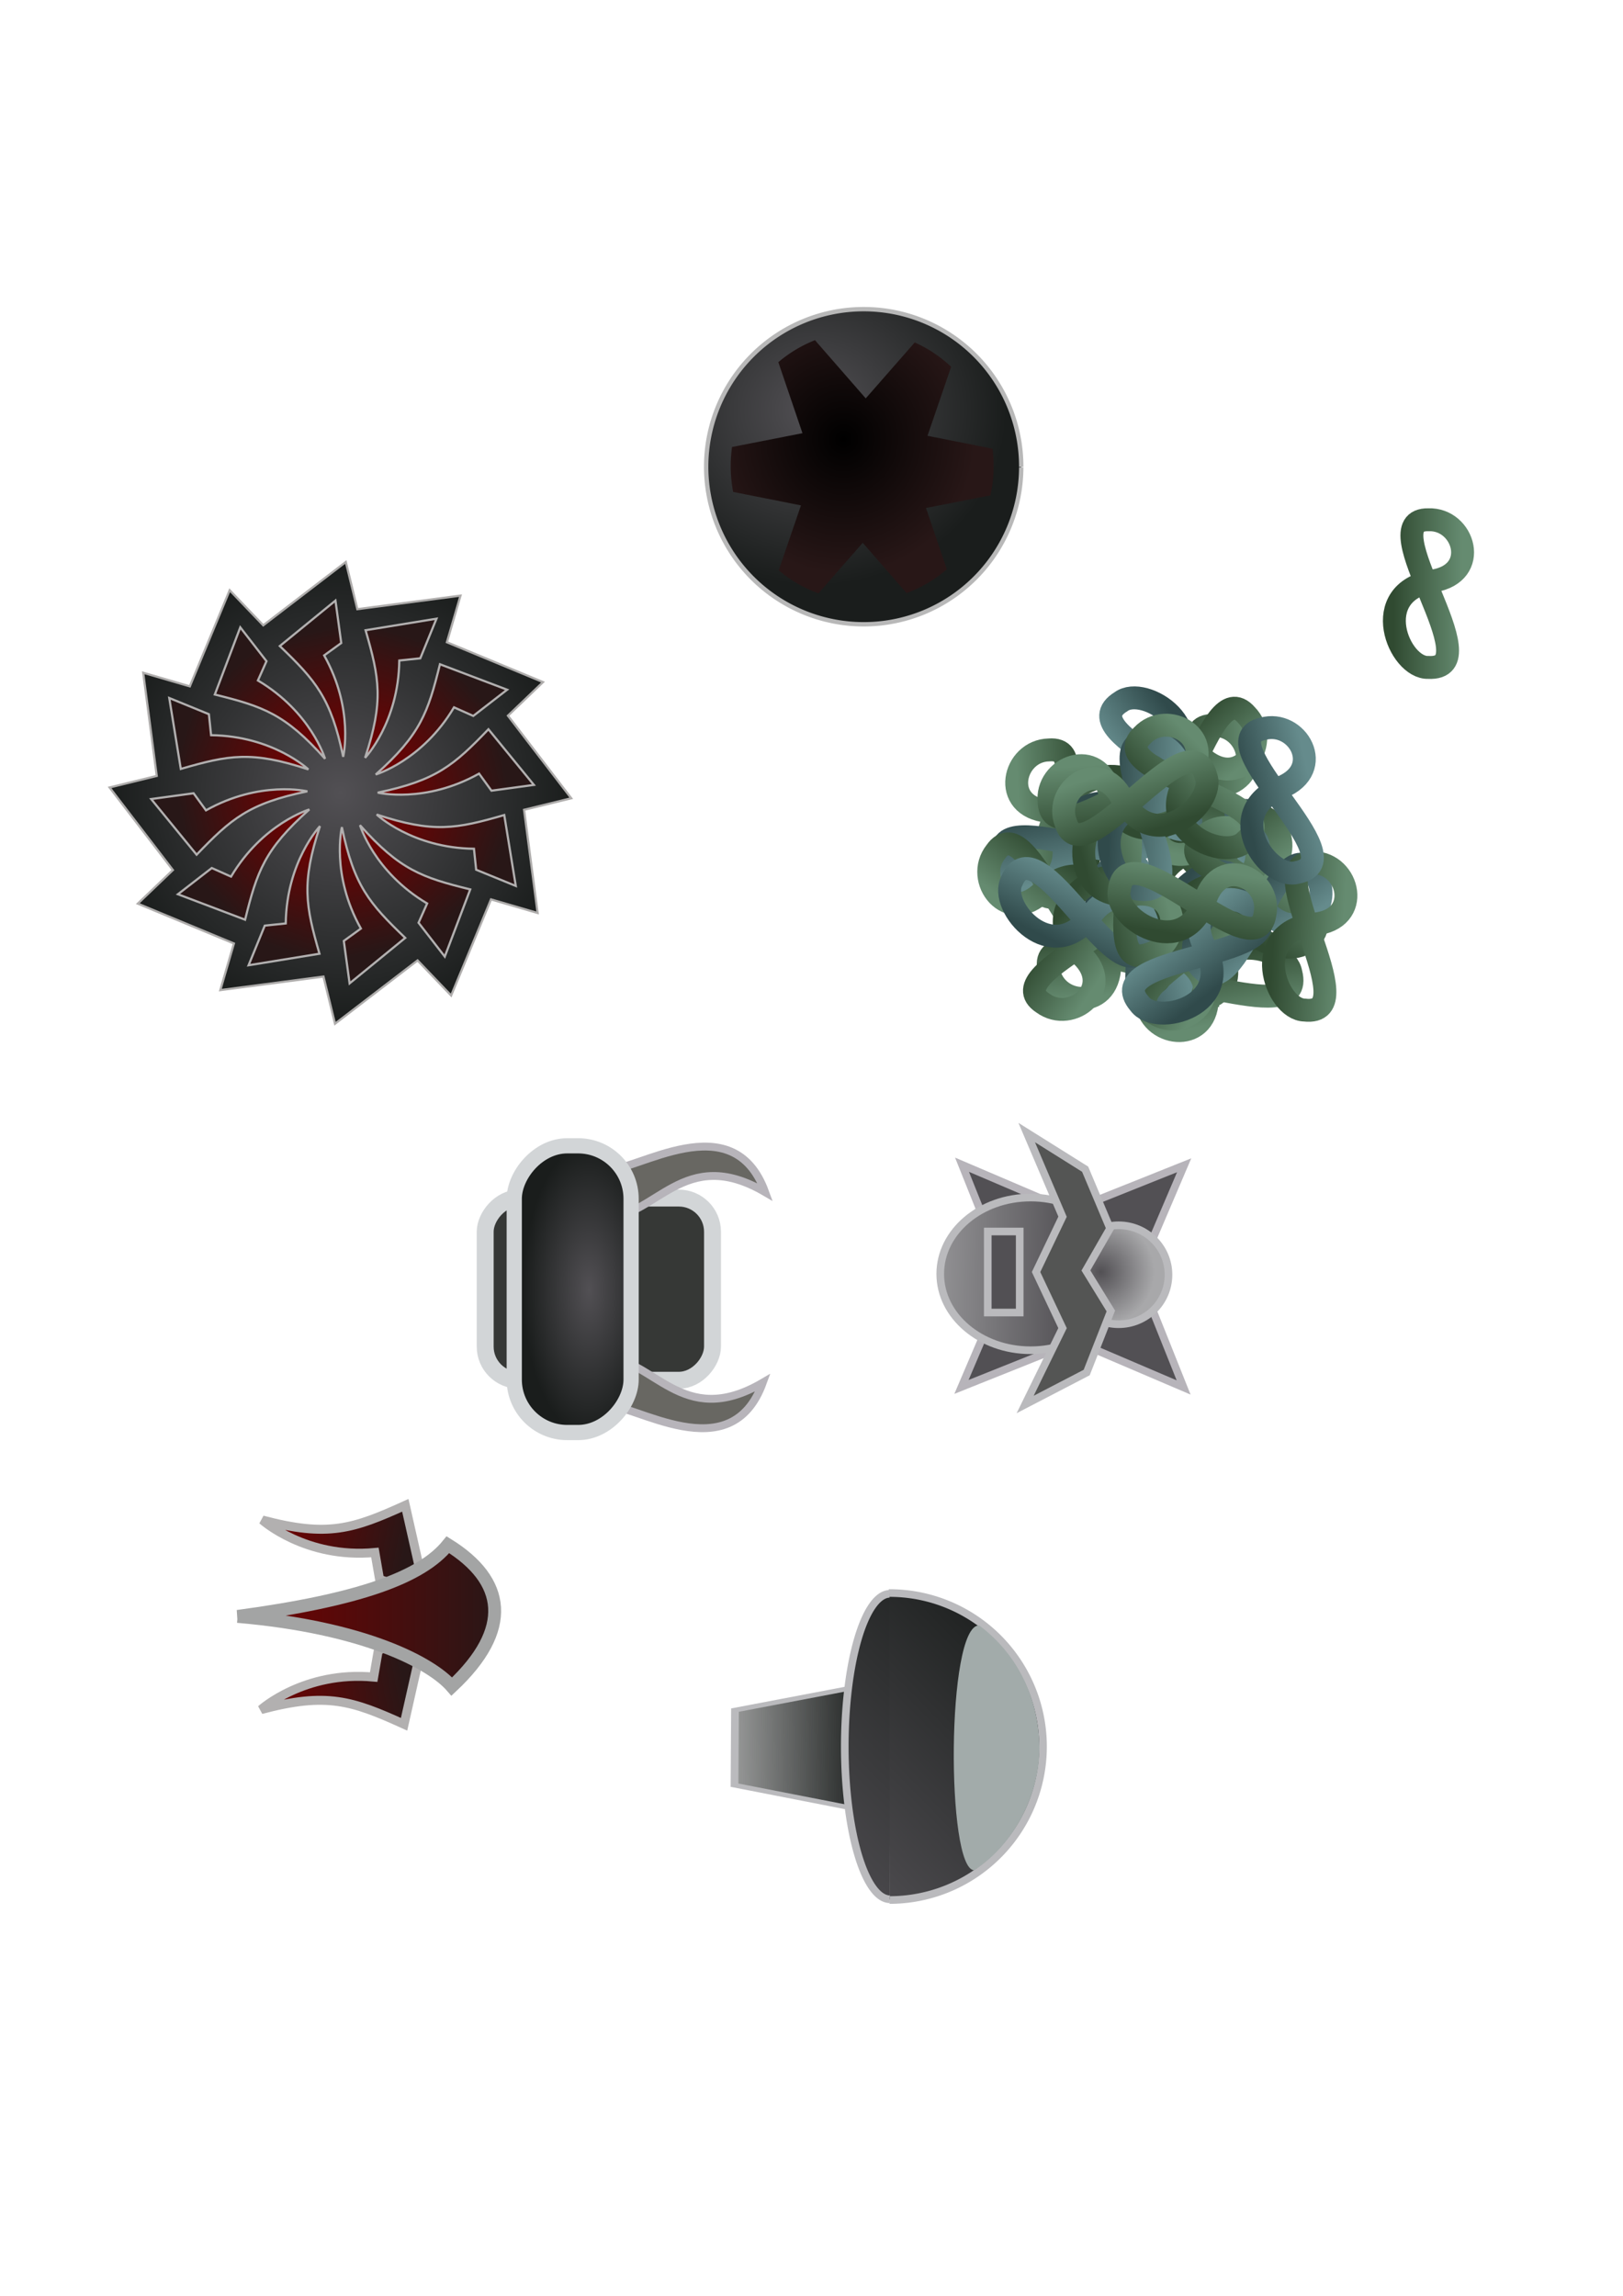 <?xml version="1.0" encoding="UTF-8" standalone="no"?>
<!-- Created with Inkscape (http://www.inkscape.org/) -->

<svg
   xmlns:dc="http://purl.org/dc/elements/1.1/"
   xmlns:cc="http://creativecommons.org/ns#"
   xmlns:rdf="http://www.w3.org/1999/02/22-rdf-syntax-ns#"
   xmlns:svg="http://www.w3.org/2000/svg"
   xmlns="http://www.w3.org/2000/svg"
   xmlns:xlink="http://www.w3.org/1999/xlink"
   xmlns:sodipodi="http://sodipodi.sourceforge.net/DTD/sodipodi-0.dtd"
   xmlns:inkscape="http://www.inkscape.org/namespaces/inkscape"
   width="210mm"
   height="297mm"
   viewBox="0 0 744.094 1052.362"
   id="svg4193"
   version="1.1"
   inkscape:version="0.91 r13725"
   sodipodi:docname="enemies.svg">
  <defs
     id="defs4195">
    <linearGradient
       inkscape:collect="always"
       id="linearGradient4450-6">
      <stop
         style="stop-color:#304a4b;stop-opacity:1"
         offset="0"
         id="stop4476" />
      <stop
         style="stop-color:#658b8c;stop-opacity:1"
         offset="1"
         id="stop4478" />
    </linearGradient>
    <linearGradient
       id="linearGradient4450"
       inkscape:collect="always">
      <stop
         id="stop4460"
         offset="0"
         style="stop-color:#304a31;stop-opacity:1" />
      <stop
         id="stop4462"
         offset="1"
         style="stop-color:#658b70;stop-opacity:1" />
    </linearGradient>
    <linearGradient
       inkscape:collect="always"
       id="linearGradient4794-3-3">
      <stop
         style="stop-color:#750000;stop-opacity:1"
         offset="0"
         id="stop4388" />
      <stop
         style="stop-color:#281717;stop-opacity:1"
         offset="1"
         id="stop4390" />
    </linearGradient>
    <linearGradient
       id="linearGradient4794-3"
       inkscape:collect="always">
      <stop
         id="stop4892"
         offset="0"
         style="stop-color:#000000;stop-opacity:1" />
      <stop
         id="stop4894"
         offset="1"
         style="stop-color:#281717;stop-opacity:1" />
    </linearGradient>
    <linearGradient
       inkscape:collect="always"
       id="linearGradient4842">
      <stop
         style="stop-color:#1a1d1c;stop-opacity:1;"
         offset="0"
         id="stop4844" />
      <stop
         style="stop-color:#1a1d1c;stop-opacity:0;"
         offset="1"
         id="stop4846" />
    </linearGradient>
    <linearGradient
       id="linearGradient4794-5"
       inkscape:collect="always">
      <stop
         id="stop4820"
         offset="0"
         style="stop-color:#525054;stop-opacity:1;" />
      <stop
         id="stop4822"
         offset="1"
         style="stop-color:#1a1d1c;stop-opacity:1" />
    </linearGradient>
    <linearGradient
       inkscape:collect="always"
       id="linearGradient4794">
      <stop
         style="stop-color:#525054;stop-opacity:1;"
         offset="0"
         id="stop4796" />
      <stop
         style="stop-color:#a8a8aa;stop-opacity:1"
         offset="1"
         id="stop4798" />
    </linearGradient>
    <linearGradient
       inkscape:collect="always"
       xlink:href="#linearGradient4794"
       id="linearGradient4800"
       x1="492.179"
       y1="582.148"
       x2="409.25"
       y2="580.005"
       gradientUnits="userSpaceOnUse" />
    <radialGradient
       inkscape:collect="always"
       xlink:href="#linearGradient4794"
       id="radialGradient4808"
       cx="504.643"
       cy="582.887"
       fx="504.643"
       fy="582.887"
       r="24.607"
       gradientTransform="matrix(1,0,0,0.993,0,4.24)"
       gradientUnits="userSpaceOnUse" />
    <radialGradient
       inkscape:collect="always"
       xlink:href="#linearGradient4794-5"
       id="radialGradient4816"
       cx="-270.051"
       cy="591.095"
       fx="-270.051"
       fy="591.095"
       r="30.273"
       gradientTransform="matrix(1,0,0,2.215,0,-718.069)"
       gradientUnits="userSpaceOnUse" />
    <linearGradient
       inkscape:collect="always"
       xlink:href="#linearGradient4794-5"
       id="linearGradient4838"
       x1="471.11"
       y1="853.65"
       x2="352.18"
       y2="733.442"
       gradientUnits="userSpaceOnUse"
       gradientTransform="matrix(0.995,0,0,1,1.682,-0.239)" />
    <linearGradient
       inkscape:collect="always"
       xlink:href="#linearGradient4794-5"
       id="linearGradient4840"
       x1="460.124"
       y1="-846.291"
       x2="350.018"
       y2="-733.659"
       gradientUnits="userSpaceOnUse" />
    <linearGradient
       inkscape:collect="always"
       xlink:href="#linearGradient4842"
       id="linearGradient4848"
       x1="405.473"
       y1="787.464"
       x2="406.394"
       y2="676.958"
       gradientUnits="userSpaceOnUse" />
    <radialGradient
       inkscape:collect="always"
       xlink:href="#linearGradient4794-5"
       id="radialGradient4870"
       cx="373.301"
       cy="188.043"
       fx="373.301"
       fy="188.043"
       r="73.976"
       gradientTransform="matrix(1.191,0.002,-0.002,1.087,-70.807,-17.17)"
       gradientUnits="userSpaceOnUse" />
    <radialGradient
       inkscape:collect="always"
       xlink:href="#linearGradient4794-3"
       id="radialGradient4888"
       cx="391.786"
       cy="207.184"
       fx="391.786"
       fy="207.184"
       r="34.286"
       gradientUnits="userSpaceOnUse"
       gradientTransform="matrix(1.492,0,0,1.531,-196.544,-113.993)" />
    <clipPath
       clipPathUnits="userSpaceOnUse"
       id="clipPath4898">
      <path
         sodipodi:type="star"
         style="fill:#281717;fill-opacity:1;stroke:none;stroke-width:2;stroke-miterlimit:4;stroke-dasharray:none;stroke-opacity:1"
         id="path4900"
         sodipodi:sides="6"
         sodipodi:cx="396.07144"
         sodipodi:cy="215.3979"
         sodipodi:r1="95.537216"
         sodipodi:r2="28.103254"
         sodipodi:arg1="0.0056074179"
         sodipodi:arg2="0.54445177"
         inkscape:flatsided="false"
         inkscape:rounded="0"
         inkscape:randomized="0"
         d="m 491.607,215.934 -71.496,14.02 23.264,68.448 -47.89,-54.907 -47.646,54.371 23.606,-68.927 -70.91,-14.077 71.496,-14.02 -23.264,-68.448 47.89,54.907 47.646,-54.371 -23.606,68.927 z"
         inkscape:transform-center-x="-0.89285714"
         inkscape:transform-center-y="-0.71428572" />
    </clipPath>
    <radialGradient
       inkscape:collect="always"
       xlink:href="#linearGradient4794-5"
       id="radialGradient4374"
       cx="156.069"
       cy="363.438"
       fx="156.069"
       fy="363.438"
       r="106.686"
       gradientUnits="userSpaceOnUse" />
    <linearGradient
       inkscape:collect="always"
       xlink:href="#linearGradient4794-3-3"
       id="linearGradient4384"
       x1="156.095"
       y1="344.292"
       x2="143.48"
       y2="287.723"
       gradientUnits="userSpaceOnUse"
       gradientTransform="translate(-0.505,1.768)" />
    <linearGradient
       inkscape:collect="always"
       xlink:href="#linearGradient4794-3-3"
       id="linearGradient4394"
       gradientUnits="userSpaceOnUse"
       x1="156.095"
       y1="344.292"
       x2="143.48"
       y2="287.723"
       gradientTransform="matrix(0.866,0.5,-0.5,0.866,203.25,-30.442)" />
    <linearGradient
       inkscape:collect="always"
       xlink:href="#linearGradient4794-3-3"
       id="linearGradient4398"
       gradientUnits="userSpaceOnUse"
       gradientTransform="matrix(0.5,0.866,-0.866,0.5,392.235,45.758)"
       x1="156.095"
       y1="344.292"
       x2="143.48"
       y2="287.723" />
    <linearGradient
       inkscape:collect="always"
       xlink:href="#linearGradient4794-3-3"
       id="linearGradient4406"
       gradientUnits="userSpaceOnUse"
       gradientTransform="matrix(-1,0,0,-1,314.579,724.292)"
       x1="156.095"
       y1="344.292"
       x2="143.48"
       y2="287.723" />
    <linearGradient
       inkscape:collect="always"
       xlink:href="#linearGradient4794-3-3"
       id="linearGradient4408"
       gradientUnits="userSpaceOnUse"
       gradientTransform="matrix(-0.866,-0.5,0.5,-0.866,110.823,756.502)"
       x1="156.095"
       y1="344.292"
       x2="143.48"
       y2="287.723" />
    <linearGradient
       inkscape:collect="always"
       xlink:href="#linearGradient4794-3-3"
       id="linearGradient4410"
       gradientUnits="userSpaceOnUse"
       gradientTransform="matrix(-0.5,-0.866,0.866,-0.5,-78.162,680.302)"
       x1="156.095"
       y1="344.292"
       x2="143.48"
       y2="287.723" />
    <linearGradient
       inkscape:collect="always"
       xlink:href="#linearGradient4794-3-3"
       id="linearGradient4424"
       gradientUnits="userSpaceOnUse"
       gradientTransform="matrix(0,1,-1,0,518.299,205.488)"
       x1="156.095"
       y1="344.292"
       x2="143.48"
       y2="287.723" />
    <linearGradient
       inkscape:collect="always"
       xlink:href="#linearGradient4794-3-3"
       id="linearGradient4426"
       gradientUnits="userSpaceOnUse"
       gradientTransform="matrix(-0.5,0.866,-0.866,-0.5,550.509,409.243)"
       x1="156.095"
       y1="344.292"
       x2="143.48"
       y2="287.723" />
    <linearGradient
       inkscape:collect="always"
       xlink:href="#linearGradient4794-3-3"
       id="linearGradient4428"
       gradientUnits="userSpaceOnUse"
       gradientTransform="matrix(-0.866,0.5,-0.5,-0.866,474.309,598.228)"
       x1="156.095"
       y1="344.292"
       x2="143.48"
       y2="287.723" />
    <linearGradient
       inkscape:collect="always"
       xlink:href="#linearGradient4794-3-3"
       id="linearGradient4430"
       gradientUnits="userSpaceOnUse"
       gradientTransform="matrix(0,-1,1,0,-204.225,520.572)"
       x1="156.095"
       y1="344.292"
       x2="143.48"
       y2="287.723" />
    <linearGradient
       inkscape:collect="always"
       xlink:href="#linearGradient4794-3-3"
       id="linearGradient4432"
       gradientUnits="userSpaceOnUse"
       gradientTransform="matrix(0.5,-0.866,0.866,0.5,-236.435,316.816)"
       x1="156.095"
       y1="344.292"
       x2="143.48"
       y2="287.723" />
    <linearGradient
       inkscape:collect="always"
       xlink:href="#linearGradient4794-3-3"
       id="linearGradient4434"
       gradientUnits="userSpaceOnUse"
       gradientTransform="matrix(0.866,-0.5,0.5,0.866,-160.235,127.831)"
       x1="156.095"
       y1="344.292"
       x2="143.48"
       y2="287.723" />
    <linearGradient
       inkscape:collect="always"
       xlink:href="#linearGradient4450"
       id="linearGradient4456"
       x1="540.203"
       y1="366.386"
       x2="571.816"
       y2="366.386"
       gradientUnits="userSpaceOnUse" />
    <linearGradient
       inkscape:collect="always"
       xlink:href="#linearGradient4450"
       id="linearGradient4470"
       gradientUnits="userSpaceOnUse"
       x1="540.203"
       y1="366.386"
       x2="571.816"
       y2="366.386"
       gradientTransform="translate(98.571,-94.286)" />
    <linearGradient
       inkscape:collect="always"
       xlink:href="#linearGradient4450-6"
       id="linearGradient4472"
       gradientUnits="userSpaceOnUse"
       x1="540.203"
       y1="366.386"
       x2="571.816"
       y2="366.386"
       gradientTransform="matrix(-0.133,0.991,-0.991,-0.133,983.788,-127.025)" />
    <linearGradient
       inkscape:collect="always"
       xlink:href="#linearGradient4450"
       id="linearGradient4482"
       gradientUnits="userSpaceOnUse"
       x1="540.203"
       y1="366.386"
       x2="571.816"
       y2="366.386"
       gradientTransform="matrix(0.637,0.771,-0.771,0.637,485.737,-263.038)" />
    <linearGradient
       inkscape:collect="always"
       xlink:href="#linearGradient4450"
       id="linearGradient4490"
       gradientUnits="userSpaceOnUse"
       x1="540.203"
       y1="366.386"
       x2="571.816"
       y2="366.386"
       gradientTransform="matrix(-0.625,0.781,0.781,0.625,595.31,-231.71)" />
    <linearGradient
       inkscape:collect="always"
       xlink:href="#linearGradient4450-6"
       id="linearGradient4492"
       gradientUnits="userSpaceOnUse"
       gradientTransform="matrix(0.857,0.516,0.516,-0.857,-118.578,457.012)"
       x1="540.203"
       y1="366.386"
       x2="571.816"
       y2="366.386" />
    <linearGradient
       inkscape:collect="always"
       xlink:href="#linearGradient4450"
       id="linearGradient4494"
       gradientUnits="userSpaceOnUse"
       gradientTransform="matrix(0.204,0.979,0.979,-0.204,86.433,-16.828)"
       x1="540.203"
       y1="366.386"
       x2="571.816"
       y2="366.386" />
    <linearGradient
       inkscape:collect="always"
       xlink:href="#linearGradient4450"
       id="linearGradient4508"
       gradientUnits="userSpaceOnUse"
       x1="540.203"
       y1="366.386"
       x2="571.816"
       y2="366.386"
       gradientTransform="matrix(0.672,0.741,-0.741,0.672,444.092,-307.759)" />
    <linearGradient
       inkscape:collect="always"
       xlink:href="#linearGradient4450-6"
       id="linearGradient4510"
       gradientUnits="userSpaceOnUse"
       gradientTransform="matrix(-0.824,0.567,-0.567,-0.824,1199.046,335.684)"
       x1="540.203"
       y1="366.386"
       x2="571.816"
       y2="366.386" />
    <linearGradient
       inkscape:collect="always"
       xlink:href="#linearGradient4450"
       id="linearGradient4512"
       gradientUnits="userSpaceOnUse"
       gradientTransform="matrix(-0.144,0.99,-0.99,-0.144,965.238,-124.63)"
       x1="540.203"
       y1="366.386"
       x2="571.816"
       y2="366.386" />
    <linearGradient
       inkscape:collect="always"
       xlink:href="#linearGradient4450"
       id="linearGradient4514"
       gradientUnits="userSpaceOnUse"
       gradientTransform="matrix(-0.998,0.062,0.062,0.998,1015.635,-22.415)"
       x1="540.203"
       y1="366.386"
       x2="571.816"
       y2="366.386" />
    <linearGradient
       inkscape:collect="always"
       xlink:href="#linearGradient4450-6"
       id="linearGradient4516"
       gradientUnits="userSpaceOnUse"
       gradientTransform="matrix(0.194,0.981,0.981,-0.194,25.891,-88.604)"
       x1="540.203"
       y1="366.386"
       x2="571.816"
       y2="366.386" />
    <linearGradient
       inkscape:collect="always"
       xlink:href="#linearGradient4450"
       id="linearGradient4518"
       gradientUnits="userSpaceOnUse"
       gradientTransform="matrix(-0.588,0.809,0.809,0.588,514.62,-255.035)"
       x1="540.203"
       y1="366.386"
       x2="571.816"
       y2="366.386" />
    <linearGradient
       inkscape:collect="always"
       xlink:href="#linearGradient4450"
       id="linearGradient4544"
       gradientUnits="userSpaceOnUse"
       x1="540.203"
       y1="366.386"
       x2="571.816"
       y2="366.386"
       gradientTransform="matrix(0.144,0.99,0.99,-0.144,71.766,-58.646)" />
    <linearGradient
       inkscape:collect="always"
       xlink:href="#linearGradient4450-6"
       id="linearGradient4546"
       gradientUnits="userSpaceOnUse"
       gradientTransform="matrix(0.962,-0.274,-0.274,-0.962,87.344,933.187)"
       x1="540.203"
       y1="366.386"
       x2="571.816"
       y2="366.386" />
    <linearGradient
       inkscape:collect="always"
       xlink:href="#linearGradient4450"
       id="linearGradient4548"
       gradientUnits="userSpaceOnUse"
       gradientTransform="matrix(0.855,0.519,0.519,-0.855,-118.787,459.832)"
       x1="540.203"
       y1="366.386"
       x2="571.816"
       y2="366.386" />
    <linearGradient
       inkscape:collect="always"
       xlink:href="#linearGradient4450"
       id="linearGradient4550"
       gradientUnits="userSpaceOnUse"
       gradientTransform="matrix(0.683,-0.73,0.73,0.683,-72.047,563.77)"
       x1="540.203"
       y1="366.386"
       x2="571.816"
       y2="366.386" />
    <linearGradient
       inkscape:collect="always"
       xlink:href="#linearGradient4450-6"
       id="linearGradient4552"
       gradientUnits="userSpaceOnUse"
       gradientTransform="matrix(0.633,0.774,-0.774,0.633,507.011,-241.629)"
       x1="540.203"
       y1="366.386"
       x2="571.816"
       y2="366.386" />
    <linearGradient
       inkscape:collect="always"
       xlink:href="#linearGradient4450"
       id="linearGradient4554"
       gradientUnits="userSpaceOnUse"
       gradientTransform="matrix(0.998,0.062,-0.062,0.998,67.525,29.308)"
       x1="540.203"
       y1="366.386"
       x2="571.816"
       y2="366.386" />
    <linearGradient
       inkscape:collect="always"
       xlink:href="#linearGradient4450"
       id="linearGradient4556"
       gradientUnits="userSpaceOnUse"
       gradientTransform="matrix(0.83,0.558,0.558,-0.83,-169.025,425.041)"
       x1="540.203"
       y1="366.386"
       x2="571.816"
       y2="366.386" />
    <linearGradient
       inkscape:collect="always"
       xlink:href="#linearGradient4450-6"
       id="linearGradient4558"
       gradientUnits="userSpaceOnUse"
       gradientTransform="matrix(0.443,-0.896,-0.896,-0.443,576.17,1079.761)"
       x1="540.203"
       y1="366.386"
       x2="571.816"
       y2="366.386" />
    <linearGradient
       inkscape:collect="always"
       xlink:href="#linearGradient4450"
       id="linearGradient4560"
       gradientUnits="userSpaceOnUse"
       gradientTransform="matrix(0.959,-0.284,-0.284,-0.959,87.05,914.484)"
       x1="540.203"
       y1="366.386"
       x2="571.816"
       y2="366.386" />
    <linearGradient
       inkscape:collect="always"
       xlink:href="#linearGradient4450"
       id="linearGradient4562"
       gradientUnits="userSpaceOnUse"
       gradientTransform="matrix(-0.082,-0.997,0.997,-0.082,195.443,949.68)"
       x1="540.203"
       y1="366.386"
       x2="571.816"
       y2="366.386" />
    <linearGradient
       inkscape:collect="always"
       xlink:href="#linearGradient4450-6"
       id="linearGradient4564"
       gradientUnits="userSpaceOnUse"
       gradientTransform="matrix(0.999,0.051,-0.051,0.999,-12.201,-20.298)"
       x1="540.203"
       y1="366.386"
       x2="571.816"
       y2="366.386" />
    <linearGradient
       inkscape:collect="always"
       xlink:href="#linearGradient4450"
       id="linearGradient4566"
       gradientUnits="userSpaceOnUse"
       gradientTransform="matrix(0.716,-0.698,0.698,0.716,-106.719,487.266)"
       x1="540.203"
       y1="366.386"
       x2="571.816"
       y2="366.386" />
    <linearGradient
       inkscape:collect="always"
       xlink:href="#linearGradient4450-6"
       id="linearGradient4576"
       gradientUnits="userSpaceOnUse"
       gradientTransform="matrix(0.973,-0.231,0.231,0.973,-39.135,139.04)"
       x1="540.203"
       y1="366.386"
       x2="571.816"
       y2="366.386" />
    <linearGradient
       inkscape:collect="always"
       xlink:href="#linearGradient4450-6"
       id="linearGradient4578"
       gradientUnits="userSpaceOnUse"
       gradientTransform="matrix(-0.612,-0.791,-0.791,0.612,1179.454,654.691)"
       x1="540.203"
       y1="366.386"
       x2="571.816"
       y2="366.386" />
    <linearGradient
       inkscape:collect="always"
       xlink:href="#linearGradient4450"
       id="linearGradient4580"
       gradientUnits="userSpaceOnUse"
       gradientTransform="matrix(0.164,-0.987,-0.987,-0.164,816.925,1022.287)"
       x1="540.203"
       y1="366.386"
       x2="571.816"
       y2="366.386" />
    <linearGradient
       inkscape:collect="always"
       xlink:href="#linearGradient4450"
       id="linearGradient4582"
       gradientUnits="userSpaceOnUse"
       gradientTransform="matrix(-0.315,-0.949,0.949,-0.315,347.985,1009.723)"
       x1="540.203"
       y1="366.386"
       x2="571.816"
       y2="366.386" />
    <linearGradient
       inkscape:collect="always"
       xlink:href="#linearGradient4794-3-3"
       id="linearGradient4586"
       gradientUnits="userSpaceOnUse"
       gradientTransform="matrix(-0.47,1.178,-1.022,-0.541,547.269,697.606)"
       x1="156.095"
       y1="344.292"
       x2="143.48"
       y2="287.723" />
    <linearGradient
       inkscape:collect="always"
       xlink:href="#linearGradient4794-3-3"
       id="linearGradient4590"
       gradientUnits="userSpaceOnUse"
       gradientTransform="matrix(-0.47,-1.178,-1.022,0.541,546.701,782.78)"
       x1="156.095"
       y1="344.292"
       x2="143.48"
       y2="287.723" />
    <linearGradient
       inkscape:collect="always"
       xlink:href="#linearGradient4794-3-3"
       id="linearGradient4608"
       x1="108.535"
       y1="740.761"
       x2="229.741"
       y2="740.761"
       gradientUnits="userSpaceOnUse" />
  </defs>
  <sodipodi:namedview
     id="base"
     pagecolor="#ffffff"
     bordercolor="#666666"
     borderopacity="1.0"
     inkscape:pageopacity="0.0"
     inkscape:pageshadow="2"
     inkscape:zoom="2.8"
     inkscape:cx="301.51664"
     inkscape:cy="407.28464"
     inkscape:document-units="px"
     inkscape:current-layer="layer1"
     showgrid="false"
     inkscape:window-width="1855"
     inkscape:window-height="1056"
     inkscape:window-x="65"
     inkscape:window-y="24"
     inkscape:window-maximized="1" />
  <g
     inkscape:label="Layer 1"
     inkscape:groupmode="layer"
     id="layer1">
    <path
       sodipodi:type="star"
       style="fill:#525054;fill-opacity:1;stroke:#b7b4ba;stroke-width:3.5;stroke-miterlimit:4;stroke-dasharray:none;stroke-opacity:1"
       id="path4784"
       sodipodi:sides="4"
       sodipodi:cx="493.57144"
       sodipodi:cy="581.64795"
       sodipodi:r1="72.026962"
       sodipodi:r2="29.917582"
       sodipodi:arg1="0.74682082"
       sodipodi:arg2="1.4881153"
       inkscape:flatsided="false"
       inkscape:rounded="0"
       inkscape:randomized="0"
       d="m 546.429,630.577 -50.386,-19.113 -51.399,23.042 19.113,-50.386 -23.042,-51.399 50.386,19.113 51.399,-23.042 -19.113,50.386 z"
       transform="matrix(0.999,0.041,-0.041,0.999,22.619,-16.365)"
       inkscape:export-filename="/home/christopher/pyjam/pyweek23/data/img/duck.png"
       inkscape:export-xdpi="90"
       inkscape:export-ydpi="90" />
    <rect
       ry="15.43"
       y="549.181"
       x="-326.662"
       height="83.506"
       width="104.22"
       id="rect4755"
       style="fill:#363836;fill-opacity:1;stroke:#d2d5d7;stroke-width:7.754;stroke-miterlimit:4;stroke-dasharray:none;stroke-opacity:1"
       inkscape:export-filename="/home/christopher/pyjam/pyweek23/data/img/snake.png"
       inkscape:export-xdpi="90"
       inkscape:export-ydpi="90"
       transform="scale(-1,1)" />
    <path
       style="fill:#686762;fill-opacity:1;fill-rule:evenodd;stroke:#b7b4ba;stroke-width:3.6;stroke-linecap:butt;stroke-linejoin:miter;stroke-miterlimit:4;stroke-dasharray:none;stroke-opacity:1"
       d="m 276.159,558.612 c 24.821,-0.357 37.143,-34.107 74.643,-12.143 -14.821,-40.714 -59.107,-9.286 -73.571,-10 z"
       id="path4759"
       inkscape:connector-curvature="0"
       sodipodi:nodetypes="cccc"
       inkscape:export-filename="/home/christopher/pyjam/pyweek23/data/img/snake.png"
       inkscape:export-xdpi="90"
       inkscape:export-ydpi="90" />
    <path
       sodipodi:nodetypes="cccc"
       inkscape:connector-curvature="0"
       id="path4761"
       d="m 275.087,621.626 c 24.821,0.357 37.143,34.107 74.643,12.143 -14.821,40.714 -59.107,9.286 -73.571,10 z"
       style="fill:#686762;fill-opacity:1;fill-rule:evenodd;stroke:#b7b4ba;stroke-width:3.6;stroke-linecap:butt;stroke-linejoin:miter;stroke-miterlimit:4;stroke-dasharray:none;stroke-opacity:1"
       inkscape:export-filename="/home/christopher/pyjam/pyweek23/data/img/snake.png"
       inkscape:export-xdpi="90"
       inkscape:export-ydpi="90" />
    <rect
       style="fill:url(#radialGradient4816);fill-opacity:1;stroke:#d2d5d7;stroke-width:6.974;stroke-miterlimit:4;stroke-dasharray:none;stroke-opacity:1"
       id="rect4201"
       width="53.571"
       height="131.429"
       x="-289.337"
       y="525.219"
       ry="24.286"
       inkscape:export-filename="/home/christopher/pyjam/pyweek23/data/img/snake.png"
       inkscape:export-xdpi="90"
       inkscape:export-ydpi="90"
       transform="scale(-1,1)" />
    <ellipse
       style="fill:url(#linearGradient4800);fill-opacity:1;stroke:#bababd;stroke-width:3.5;stroke-miterlimit:4;stroke-dasharray:none;stroke-opacity:1"
       id="path4790"
       cx="472.5"
       cy="583.934"
       rx="41.429"
       ry="35"
       inkscape:export-filename="/home/christopher/pyjam/pyweek23/data/img/duck.png"
       inkscape:export-xdpi="90"
       inkscape:export-ydpi="90" />
    <ellipse
       style="fill:url(#radialGradient4808);fill-opacity:1;stroke:#bababd;stroke-width:3.5;stroke-miterlimit:4;stroke-dasharray:none;stroke-opacity:1"
       id="path4788"
       cx="512.857"
       cy="584.326"
       rx="22.857"
       ry="22.679"
       inkscape:export-filename="/home/christopher/pyjam/pyweek23/data/img/duck.png"
       inkscape:export-xdpi="90"
       inkscape:export-ydpi="90" />
    <path
       style="fill:#545554;fill-rule:evenodd;stroke:#bababd;stroke-width:3.5;stroke-linecap:butt;stroke-linejoin:miter;stroke-opacity:1;stroke-miterlimit:4;stroke-dasharray:none;fill-opacity:1"
       d="M 470.714,519.148 487.143,557.719 475,583.076 l 12.143,25.714 -17.143,35 28.214,-14.643 11.071,-28.214 L 497.857,582.362 508.929,563.076 497.5,535.934 Z"
       id="path4782"
       inkscape:connector-curvature="0"
       sodipodi:nodetypes="ccccccccccc"
       inkscape:export-filename="/home/christopher/pyjam/pyweek23/data/img/duck.png"
       inkscape:export-xdpi="90"
       inkscape:export-ydpi="90" />
    <rect
       style="fill:#525054;fill-opacity:1;stroke:#bababd;stroke-width:3.5;stroke-miterlimit:4;stroke-dasharray:none;stroke-opacity:1"
       id="rect4792"
       width="14.643"
       height="37.143"
       x="452.857"
       y="564.505"
       ry="0"
       inkscape:export-filename="/home/christopher/pyjam/pyweek23/data/img/duck.png"
       inkscape:export-xdpi="90"
       inkscape:export-ydpi="90" />
    <g
       id="g4850"
       transform="matrix(0,1,-1,0,1208.079,393.079)"
       inkscape:export-filename="/home/christopher/pyjam/pyweek23/data/img/swallow.png"
       inkscape:export-xdpi="90"
       inkscape:export-ydpi="90">
      <path
         transform="matrix(0.599,0,0,-1.01,167.006,1605.609)"
         inkscape:transform-center-y="-4.6579665"
         inkscape:transform-center-x="-0.03455994"
         d="m 431.071,727.005 17.96,54.566 -46.345,33.943 -46.603,-33.588 17.543,-54.701 z"
         inkscape:randomized="0"
         inkscape:rounded="0"
         inkscape:flatsided="true"
         sodipodi:arg2="-0.31798025"
         sodipodi:arg1="-0.94629878"
         sodipodi:r2="39.533398"
         sodipodi:r1="48.865967"
         sodipodi:cy="766.64795"
         sodipodi:cx="402.5"
         sodipodi:sides="5"
         id="path4828"
         style="fill:url(#linearGradient4848);fill-opacity:1;stroke:#bababd;stroke-width:3.5;stroke-miterlimit:4;stroke-dasharray:none;stroke-opacity:1"
         sodipodi:type="star" />
      <path
         transform="scale(1,-1)"
         d="m 477.857,-800.247 a 70.357,70.357 0 0 1 -35.283,60.991 70.357,70.357 0 0 1 -70.462,-0.182 70.357,70.357 0 0 1 -34.968,-61.172"
         sodipodi:open="true"
         sodipodi:end="3.1467472"
         sodipodi:start="0"
         sodipodi:ry="70.35714"
         sodipodi:rx="70.35714"
         sodipodi:cy="-800.24707"
         sodipodi:cx="407.5"
         sodipodi:type="arc"
         id="path4824"
         style="fill:url(#linearGradient4840);fill-opacity:1;stroke:#bababd;stroke-width:3.5;stroke-miterlimit:4;stroke-dasharray:none;stroke-opacity:1" />
      <path
         style="fill:url(#linearGradient4838);fill-opacity:1;stroke:#bababd;stroke-width:3.492;stroke-miterlimit:4;stroke-dasharray:none;stroke-opacity:1"
         id="path4826"
         sodipodi:type="arc"
         sodipodi:cx="407.50003"
         sodipodi:cy="800.05463"
         sodipodi:rx="70.005432"
         sodipodi:ry="20.720392"
         sodipodi:start="0.0044110781"
         sodipodi:end="3.1300192"
         sodipodi:open="true"
         d="m 477.505,800.146 a 70.005,20.72 0 0 1 -69.754,20.629 70.005,20.72 0 0 1 -70.251,-20.48" />
      <path
         sodipodi:nodetypes="cccc"
         inkscape:connector-curvature="0"
         id="path4830"
         d="m 351.952,759.195 c 0.061,15.065 112.02,15.109 112.273,2.23 -11.869,-18.183 -34.418,-29.877 -56.01,-29.877 -19.834,0.083 -41.62,8.005 -56.263,27.648 z"
         style="fill:#a2abaa;fill-opacity:1;fill-rule:evenodd;stroke:none;stroke-width:1px;stroke-linecap:butt;stroke-linejoin:miter;stroke-opacity:1" />
    </g>
    <path
       style="fill:url(#radialGradient4870);fill-opacity:1;stroke:#b8b8b8;stroke-width:2;stroke-miterlimit:4;stroke-dasharray:none;stroke-opacity:1"
       id="path4856"
       sodipodi:type="arc"
       sodipodi:cx="395.9798"
       sodipodi:cy="213.93559"
       sodipodi:rx="72.225906"
       sodipodi:ry="72.225906"
       sodipodi:start="0.0044110753"
       sodipodi:end="0.00181111"
       sodipodi:open="true"
       d="m 468.205,214.254 a 72.226,72.226 0 0 1 -72.497,71.907 72.226,72.226 0 0 1 -71.954,-72.45 72.226,72.226 0 0 1 72.403,-72.001 72.226,72.226 0 0 1 72.048,72.356"
       inkscape:export-filename="/home/christopher/pyjam/pyweek23/data/img/egret.png"
       inkscape:export-xdpi="90"
       inkscape:export-ydpi="90" />
    <path
       style="fill:url(#radialGradient4888);fill-opacity:1;stroke:none;stroke-width:2;stroke-miterlimit:4;stroke-dasharray:none;stroke-opacity:1"
       id="path4880"
       sodipodi:type="arc"
       sodipodi:cx="395.26785"
       sodipodi:cy="213.64792"
       sodipodi:rx="51.160713"
       sodipodi:ry="52.5"
       sodipodi:start="0.0044110753"
       sodipodi:end="0.0018111107"
       sodipodi:open="true"
       d="m 446.428,213.88 a 51.161,52.5 0 0 1 -51.353,52.268 51.161,52.5 0 0 1 -50.968,-52.663 51.161,52.5 0 0 1 51.286,-52.337 51.161,52.5 0 0 1 51.035,52.595"
       clip-path="url(#clipPath4898)"
       transform="matrix(1.178,0,0,1.178,-70.349,-38.025)"
       inkscape:export-filename="/home/christopher/pyjam/pyweek23/data/img/egret.png"
       inkscape:export-xdpi="90"
       inkscape:export-ydpi="90" />
    <path
       sodipodi:type="star"
       style="fill:url(#radialGradient4374);fill-rule:evenodd;stroke:#afadac;stroke-width:1px;stroke-linecap:butt;stroke-linejoin:miter;stroke-opacity:1;fill-opacity:1.0"
       id="path3566"
       sodipodi:sides="12"
       sodipodi:cx="156.06857"
       sodipodi:cy="363.43817"
       sodipodi:r1="105.85174"
       sodipodi:r2="84.559244"
       sodipodi:arg1="0.54696605"
       sodipodi:arg2="0.61553564"
       inkscape:flatsided="false"
       inkscape:rounded="0"
       inkscape:randomized="0"
       d="m 246.477,418.491 -21.369,-6.229 -18.27,44.058 -15.392,-16.079 -37.851,29.02 -5.29,-21.621 -47.29,6.207 6.229,-21.369 -44.058,-18.27 16.079,-15.392 -29.02,-37.851 21.621,-5.29 -6.207,-47.29 21.369,6.229 18.27,-44.058 15.392,16.079 37.851,-29.02 5.29,21.621 47.29,-6.207 -6.229,21.369 44.058,18.27 -16.079,15.392 29.02,37.851 -21.621,5.29 z"
       inkscape:export-filename="/home/christopher/pyjam/pyweek23/data/img/hawk.png"
       inkscape:export-xdpi="90"
       inkscape:export-ydpi="90" />
    <path
       style="fill:url(#linearGradient4384);fill-opacity:1;fill-rule:evenodd;stroke:#b2b0b0;stroke-width:1px;stroke-linecap:butt;stroke-linejoin:miter;stroke-opacity:1"
       d="m 153.796,275.302 2.652,19.445 -7.829,5.682 c 13.89,24.749 8.713,46.467 8.713,46.467 -5.556,-26.895 -12.627,-34.977 -29.042,-50.76 z"
       id="path4376"
       inkscape:connector-curvature="0"
       sodipodi:nodetypes="cccccc"
       inkscape:export-filename="/home/christopher/pyjam/pyweek23/data/img/hawk.png"
       inkscape:export-xdpi="90"
       inkscape:export-ydpi="90" />
    <path
       sodipodi:nodetypes="cccccc"
       inkscape:connector-curvature="0"
       id="path4392"
       d="m 200.112,283.596 -7.426,18.166 -9.621,1.006 c -0.346,28.378 -15.688,44.598 -15.688,44.598 8.636,-26.07 6.553,-36.604 0.229,-58.481 z"
       style="fill:url(#linearGradient4394);fill-opacity:1;fill-rule:evenodd;stroke:#b2b0b0;stroke-width:1px;stroke-linecap:butt;stroke-linejoin:miter;stroke-opacity:1"
       inkscape:export-filename="/home/christopher/pyjam/pyweek23/data/img/hawk.png"
       inkscape:export-xdpi="90"
       inkscape:export-ydpi="90" />
    <path
       style="fill:url(#linearGradient4398);fill-opacity:1;fill-rule:evenodd;stroke:#b2b0b0;stroke-width:1px;stroke-linecap:butt;stroke-linejoin:miter;stroke-opacity:1"
       d="m 232.498,316.154 -15.514,12.019 -8.835,-3.939 c -14.488,24.403 -35.885,30.779 -35.885,30.779 20.514,-18.259 23.977,-28.423 29.439,-50.531 z"
       id="path4396"
       inkscape:connector-curvature="0"
       sodipodi:nodetypes="cccccc"
       inkscape:export-filename="/home/christopher/pyjam/pyweek23/data/img/hawk.png"
       inkscape:export-xdpi="90"
       inkscape:export-ydpi="90" />
    <path
       sodipodi:nodetypes="cccccc"
       inkscape:connector-curvature="0"
       id="path4400"
       d="m 160.278,450.757 -2.652,-19.445 7.829,-5.682 c -13.89,-24.749 -8.713,-46.467 -8.713,-46.467 5.556,26.895 12.627,34.977 29.042,50.76 z"
       style="fill:url(#linearGradient4406);fill-opacity:1;fill-rule:evenodd;stroke:#b2b0b0;stroke-width:1px;stroke-linecap:butt;stroke-linejoin:miter;stroke-opacity:1"
       inkscape:export-filename="/home/christopher/pyjam/pyweek23/data/img/hawk.png"
       inkscape:export-xdpi="90"
       inkscape:export-ydpi="90" />
    <path
       style="fill:url(#linearGradient4408);fill-opacity:1;fill-rule:evenodd;stroke:#b2b0b0;stroke-width:1px;stroke-linecap:butt;stroke-linejoin:miter;stroke-opacity:1"
       d="m 113.962,442.464 7.426,-18.166 9.621,-1.006 c 0.346,-28.378 15.688,-44.598 15.688,-44.598 -8.636,26.07 -6.553,36.604 -0.229,58.481 z"
       id="path4402"
       inkscape:connector-curvature="0"
       sodipodi:nodetypes="cccccc"
       inkscape:export-filename="/home/christopher/pyjam/pyweek23/data/img/hawk.png"
       inkscape:export-xdpi="90"
       inkscape:export-ydpi="90" />
    <path
       sodipodi:nodetypes="cccccc"
       inkscape:connector-curvature="0"
       id="path4404"
       d="m 81.576,409.906 15.514,-12.019 8.835,3.939 c 14.488,-24.403 35.885,-30.779 35.885,-30.779 -20.514,18.259 -23.977,28.423 -29.439,50.531 z"
       style="fill:url(#linearGradient4410);fill-opacity:1;fill-rule:evenodd;stroke:#b2b0b0;stroke-width:1px;stroke-linecap:butt;stroke-linejoin:miter;stroke-opacity:1"
       inkscape:export-filename="/home/christopher/pyjam/pyweek23/data/img/hawk.png"
       inkscape:export-xdpi="90"
       inkscape:export-ydpi="90" />
    <path
       sodipodi:nodetypes="cccccc"
       inkscape:connector-curvature="0"
       id="path4412"
       d="m 244.764,359.789 -19.445,2.652 -5.682,-7.829 c -24.749,13.89 -46.467,8.713 -46.467,8.713 26.895,-5.556 34.977,-12.627 50.76,-29.042 z"
       style="fill:url(#linearGradient4424);fill-opacity:1;fill-rule:evenodd;stroke:#b2b0b0;stroke-width:1px;stroke-linecap:butt;stroke-linejoin:miter;stroke-opacity:1"
       inkscape:export-filename="/home/christopher/pyjam/pyweek23/data/img/hawk.png"
       inkscape:export-xdpi="90"
       inkscape:export-ydpi="90" />
    <path
       style="fill:url(#linearGradient4426);fill-opacity:1;fill-rule:evenodd;stroke:#b2b0b0;stroke-width:1px;stroke-linecap:butt;stroke-linejoin:miter;stroke-opacity:1"
       d="m 236.471,406.105 -18.166,-7.426 -1.006,-9.621 c -28.378,-0.346 -44.598,-15.688 -44.598,-15.688 26.07,8.636 36.604,6.553 58.481,0.229 z"
       id="path4414"
       inkscape:connector-curvature="0"
       sodipodi:nodetypes="cccccc"
       inkscape:export-filename="/home/christopher/pyjam/pyweek23/data/img/hawk.png"
       inkscape:export-xdpi="90"
       inkscape:export-ydpi="90" />
    <path
       sodipodi:nodetypes="cccccc"
       inkscape:connector-curvature="0"
       id="path4416"
       d="m 203.913,438.491 -12.019,-15.514 3.939,-8.835 c -24.403,-14.488 -30.779,-35.885 -30.779,-35.885 18.259,20.514 28.423,23.977 50.531,29.439 z"
       style="fill:url(#linearGradient4428);fill-opacity:1;fill-rule:evenodd;stroke:#b2b0b0;stroke-width:1px;stroke-linecap:butt;stroke-linejoin:miter;stroke-opacity:1"
       inkscape:export-filename="/home/christopher/pyjam/pyweek23/data/img/hawk.png"
       inkscape:export-xdpi="90"
       inkscape:export-ydpi="90" />
    <path
       style="fill:url(#linearGradient4430);fill-opacity:1;fill-rule:evenodd;stroke:#b2b0b0;stroke-width:1px;stroke-linecap:butt;stroke-linejoin:miter;stroke-opacity:1"
       d="m 69.309,366.271 19.445,-2.652 5.682,7.829 c 24.749,-13.89 46.467,-8.713 46.467,-8.713 -26.895,5.556 -34.977,12.627 -50.76,29.042 z"
       id="path4418"
       inkscape:connector-curvature="0"
       sodipodi:nodetypes="cccccc"
       inkscape:export-filename="/home/christopher/pyjam/pyweek23/data/img/hawk.png"
       inkscape:export-xdpi="90"
       inkscape:export-ydpi="90" />
    <path
       sodipodi:nodetypes="cccccc"
       inkscape:connector-curvature="0"
       id="path4420"
       d="m 77.603,319.955 18.166,7.426 1.006,9.621 c 28.378,0.346 44.598,15.688 44.598,15.688 -26.07,-8.636 -36.604,-6.553 -58.481,-0.229 z"
       style="fill:url(#linearGradient4432);fill-opacity:1;fill-rule:evenodd;stroke:#b2b0b0;stroke-width:1px;stroke-linecap:butt;stroke-linejoin:miter;stroke-opacity:1"
       inkscape:export-filename="/home/christopher/pyjam/pyweek23/data/img/hawk.png"
       inkscape:export-xdpi="90"
       inkscape:export-ydpi="90" />
    <path
       style="fill:url(#linearGradient4434);fill-opacity:1;fill-rule:evenodd;stroke:#b2b0b0;stroke-width:1px;stroke-linecap:butt;stroke-linejoin:miter;stroke-opacity:1"
       d="m 110.161,287.569 12.019,15.514 -3.939,8.835 c 24.403,14.488 30.779,35.885 30.779,35.885 -18.259,-20.514 -28.423,-23.977 -50.531,-29.439 z"
       id="path4422"
       inkscape:connector-curvature="0"
       sodipodi:nodetypes="cccccc"
       inkscape:export-filename="/home/christopher/pyjam/pyweek23/data/img/hawk.png"
       inkscape:export-xdpi="90"
       inkscape:export-ydpi="90" />
    <path
       style="fill:none;fill-rule:evenodd;stroke:url(#linearGradient4456);stroke-width:10.5;stroke-linecap:butt;stroke-linejoin:miter;stroke-opacity:1;stroke-miterlimit:4;stroke-dasharray:none"
       d="m 558.571,360.577 c 21.786,-3.571 14.107,-28.75 -2.321,-28.036 -26.964,-0.536 29.643,69.286 0,67.679 -13.393,0.536 -28.013,-34.54 2.321,-39.643 z"
       id="path4448"
       inkscape:connector-curvature="0"
       sodipodi:nodetypes="cccc" />
    <path
       sodipodi:nodetypes="cccc"
       inkscape:connector-curvature="0"
       id="path4466"
       d="m 552.155,378.653 c 0.644,22.067 26.619,17.804 28.095,1.426 4.116,-26.654 -72.611,20.169 -67.078,-8.997 1.249,-13.345 37.957,-23.173 38.982,7.571 z"
       style="fill:none;fill-rule:evenodd;stroke:url(#linearGradient4472);stroke-width:10.5;stroke-linecap:butt;stroke-linejoin:miter;stroke-miterlimit:4;stroke-dasharray:none;stroke-opacity:1" />
    <path
       style="fill:none;fill-rule:evenodd;stroke:url(#linearGradient4470);stroke-width:10.5;stroke-linecap:butt;stroke-linejoin:miter;stroke-miterlimit:4;stroke-dasharray:none;stroke-opacity:1"
       d="m 657.143,266.291 c 21.786,-3.571 14.107,-28.75 -2.321,-28.036 -26.964,-0.536 29.643,69.286 0,67.679 -13.393,0.536 -28.013,-34.54 2.321,-39.643 z"
       id="path4468"
       inkscape:connector-curvature="0"
       sodipodi:nodetypes="cccc" />
    <path
       sodipodi:nodetypes="cccc"
       inkscape:connector-curvature="0"
       id="path4480"
       d="m 563.31,397.265 c 16.624,14.526 31.152,-7.426 20.141,-19.64 -16.754,-21.134 -34.556,66.971 -52.189,43.089 -8.94,-9.987 8.799,-43.592 32.048,-23.449 z"
       style="fill:none;fill-rule:evenodd;stroke:url(#linearGradient4482);stroke-width:10.5;stroke-linecap:butt;stroke-linejoin:miter;stroke-miterlimit:4;stroke-dasharray:none;stroke-opacity:1" />
    <path
       sodipodi:nodetypes="cccc"
       inkscape:connector-curvature="0"
       id="path4484"
       d="m 527.811,429.699 c -16.401,14.778 -31.261,-6.95 -20.438,-19.33 16.43,-21.387 35.573,66.436 52.84,42.288 8.787,-10.122 -9.463,-43.453 -32.402,-22.958 z"
       style="fill:none;fill-rule:evenodd;stroke:url(#linearGradient4490);stroke-width:10.5;stroke-linecap:butt;stroke-linejoin:miter;stroke-miterlimit:4;stroke-dasharray:none;stroke-opacity:1" />
    <path
       style="fill:none;fill-rule:evenodd;stroke:url(#linearGradient4492);stroke-width:10.5;stroke-linecap:butt;stroke-linejoin:miter;stroke-miterlimit:4;stroke-dasharray:none;stroke-opacity:1"
       d="m 545.933,435.985 c 16.827,14.291 -2.733,31.908 -16.442,22.827 -23.382,-13.441 61.118,-44.089 34.889,-57.993 -11.2,-7.363 -41.809,15.156 -18.447,35.166 z"
       id="path4486"
       inkscape:connector-curvature="0"
       sodipodi:nodetypes="cccc" />
    <path
       style="fill:none;fill-rule:evenodd;stroke:url(#linearGradient4494);stroke-width:10.5;stroke-linecap:butt;stroke-linejoin:miter;stroke-miterlimit:4;stroke-dasharray:none;stroke-opacity:1"
       d="m 553.494,456.323 c 0.953,22.056 -25.263,19.682 -27.919,3.454 -6.032,-26.286 73.88,14.867 66.252,-13.823 -2.211,-13.22 -39.533,-20.368 -38.333,10.369 z"
       id="path4488"
       inkscape:connector-curvature="0"
       sodipodi:nodetypes="cccc" />
    <path
       sodipodi:nodetypes="cccc"
       inkscape:connector-curvature="0"
       id="path4496"
       d="m 552.202,348.236 c 17.28,13.739 30.774,-8.862 19.209,-20.553 -17.716,-20.334 -31.413,68.501 -50.135,45.463 -9.393,-9.561 6.768,-43.954 30.926,-24.91 z"
       style="fill:none;fill-rule:evenodd;stroke:url(#linearGradient4508);stroke-width:10.5;stroke-linecap:butt;stroke-linejoin:miter;stroke-miterlimit:4;stroke-dasharray:none;stroke-opacity:1" />
    <path
       style="fill:none;fill-rule:evenodd;stroke:url(#linearGradient4510);stroke-width:10.5;stroke-linecap:butt;stroke-linejoin:miter;stroke-miterlimit:4;stroke-dasharray:none;stroke-opacity:1"
       d="m 534.501,355.626 c -15.915,15.3 4.693,31.679 17.817,21.771 22.509,-14.856 -63.717,-40.241 -38.394,-55.734 10.725,-8.039 42.664,12.552 20.578,33.963 z"
       id="path4498"
       inkscape:connector-curvature="0"
       sodipodi:nodetypes="cccc" />
    <path
       style="fill:none;fill-rule:evenodd;stroke:url(#linearGradient4512);stroke-width:10.5;stroke-linecap:butt;stroke-linejoin:miter;stroke-miterlimit:4;stroke-dasharray:none;stroke-opacity:1"
       d="m 528.207,376.391 c 0.407,22.073 26.427,18.088 28.079,1.727 4.401,-26.608 -72.824,19.389 -66.978,-9.716 1.393,-13.331 38.203,-22.765 38.899,7.989 z"
       id="path4500"
       inkscape:connector-curvature="0"
       sodipodi:nodetypes="cccc" />
    <path
       style="fill:none;fill-rule:evenodd;stroke:url(#linearGradient4514);stroke-width:10.5;stroke-linecap:butt;stroke-linejoin:miter;stroke-miterlimit:4;stroke-dasharray:none;stroke-opacity:1"
       d="m 480.334,371.881 c -21.964,-2.223 -15.851,-27.827 0.59,-28.125 26.88,-2.196 -25.319,70.98 4.169,67.55 13.4,-0.29 25.833,-36.199 -4.759,-39.425 z"
       id="path4502"
       inkscape:connector-curvature="0"
       sodipodi:nodetypes="cccc" />
    <path
       sodipodi:nodetypes="cccc"
       inkscape:connector-curvature="0"
       id="path4504"
       d="m 487.851,389.529 c 0.717,22.065 -25.472,19.41 -27.954,3.154 -5.749,-26.35 73.716,15.658 66.396,-13.112 -2.069,-13.243 -39.312,-20.791 -38.442,9.958 z"
       style="fill:none;fill-rule:evenodd;stroke:url(#linearGradient4516);stroke-width:10.5;stroke-linecap:butt;stroke-linejoin:miter;stroke-miterlimit:4;stroke-dasharray:none;stroke-opacity:1" />
    <path
       sodipodi:nodetypes="cccc"
       inkscape:connector-curvature="0"
       id="path4506"
       d="m 477.864,408.792 c -15.698,15.522 -31.55,-5.493 -21.313,-18.362 15.421,-22.126 38.615,64.715 54.744,39.793 8.308,-10.518 -11.468,-42.968 -33.431,-21.431 z"
       style="fill:none;fill-rule:evenodd;stroke:url(#linearGradient4518);stroke-width:10.5;stroke-linecap:butt;stroke-linejoin:miter;stroke-miterlimit:4;stroke-dasharray:none;stroke-opacity:1" />
    <path
       sodipodi:nodetypes="cccc"
       inkscape:connector-curvature="0"
       id="path4520"
       d="m 508.823,442.351 c -0.406,22.073 -26.426,18.09 -28.078,1.729 -4.403,-26.608 72.825,19.385 66.977,-9.72 -1.393,-13.331 -38.205,-22.762 -38.899,7.991 z"
       style="fill:none;fill-rule:evenodd;stroke:url(#linearGradient4544);stroke-width:10.5;stroke-linecap:butt;stroke-linejoin:miter;stroke-miterlimit:4;stroke-dasharray:none;stroke-opacity:1" />
    <path
       style="fill:none;fill-rule:evenodd;stroke:url(#linearGradient4546);stroke-width:10.5;stroke-linecap:butt;stroke-linejoin:miter;stroke-miterlimit:4;stroke-dasharray:none;stroke-opacity:1"
       d="m 525.792,433.406 c 21.931,-2.532 21.442,23.787 5.446,27.599 -25.786,7.901 9.532,-74.755 -18.537,-65.09 -13.027,3.153 -17.482,40.892 13.091,37.491 z"
       id="path4522"
       inkscape:connector-curvature="0"
       sodipodi:nodetypes="cccc" />
    <path
       style="fill:none;fill-rule:evenodd;stroke:url(#linearGradient4548);stroke-width:10.5;stroke-linecap:butt;stroke-linejoin:miter;stroke-miterlimit:4;stroke-dasharray:none;stroke-opacity:1"
       d="m 545.812,441.772 c 16.763,14.366 -2.875,31.895 -16.544,22.753 -23.321,-13.545 61.314,-43.816 35.147,-57.837 -11.167,-7.413 -41.877,14.969 -18.604,35.083 z"
       id="path4524"
       inkscape:connector-curvature="0"
       sodipodi:nodetypes="cccc" />
    <path
       style="fill:none;fill-rule:evenodd;stroke:url(#linearGradient4550);stroke-width:10.5;stroke-linecap:butt;stroke-linejoin:miter;stroke-miterlimit:4;stroke-dasharray:none;stroke-opacity:1"
       d="m 572.811,401.982 c 12.269,-18.353 -11.368,-29.939 -22.065,-17.45 -18.806,19.331 70.856,25.663 49.439,46.219 -8.755,10.149 -44.362,-3.124 -27.373,-28.769 z"
       id="path4526"
       inkscape:connector-curvature="0"
       sodipodi:nodetypes="cccc" />
    <path
       sodipodi:nodetypes="cccc"
       inkscape:connector-curvature="0"
       id="path4528"
       d="m 581.635,419.014 c 16.559,14.6 31.185,-7.287 20.229,-19.55 -16.66,-21.209 -34.855,66.816 -52.381,42.856 -8.895,-10.026 8.994,-43.553 32.152,-23.306 z"
       style="fill:none;fill-rule:evenodd;stroke:url(#linearGradient4552);stroke-width:10.5;stroke-linecap:butt;stroke-linejoin:miter;stroke-miterlimit:4;stroke-dasharray:none;stroke-opacity:1" />
    <path
       sodipodi:nodetypes="cccc"
       inkscape:connector-curvature="0"
       id="path4530"
       d="m 602.848,423.576 c 21.964,-2.224 15.85,-27.827 -0.592,-28.125 -26.88,-2.194 25.323,70.979 -4.165,67.55 -13.4,-0.29 -25.835,-36.198 4.757,-39.425 z"
       style="fill:none;fill-rule:evenodd;stroke:url(#linearGradient4554);stroke-width:10.5;stroke-linecap:butt;stroke-linejoin:miter;stroke-miterlimit:4;stroke-dasharray:none;stroke-opacity:1" />
    <path
       style="fill:none;fill-rule:evenodd;stroke:url(#linearGradient4556);stroke-width:10.5;stroke-linecap:butt;stroke-linejoin:miter;stroke-miterlimit:4;stroke-dasharray:none;stroke-opacity:1"
       d="m 495.696,437.82 c 16.079,15.128 -4.351,31.728 -17.581,21.961 -22.668,-14.612 63.28,-40.925 37.791,-56.144 -10.811,-7.923 -42.526,13.011 -20.211,34.183 z"
       id="path4532"
       inkscape:connector-curvature="0"
       sodipodi:nodetypes="cccc" />
    <path
       sodipodi:nodetypes="cccc"
       inkscape:connector-curvature="0"
       id="path4534"
       d="m 500.468,419.241 c 12.856,-17.947 32.024,0.095 24.104,14.505 -11.469,24.409 -48.974,-57.278 -60.67,-29.992 -6.415,11.769 18.549,40.419 36.566,15.487 z"
       style="fill:none;fill-rule:evenodd;stroke:url(#linearGradient4558);stroke-width:10.5;stroke-linecap:butt;stroke-linejoin:miter;stroke-miterlimit:4;stroke-dasharray:none;stroke-opacity:1" />
    <path
       sodipodi:nodetypes="cccc"
       inkscape:connector-curvature="0"
       id="path4536"
       d="m 520.114,410.031 c 21.902,-2.767 21.696,23.555 5.742,27.539 -25.7,8.177 8.73,-74.853 -19.234,-64.888 -12.993,3.293 -17.042,41.077 13.492,37.348 z"
       style="fill:none;fill-rule:evenodd;stroke:url(#linearGradient4560);stroke-width:10.5;stroke-linecap:butt;stroke-linejoin:miter;stroke-miterlimit:4;stroke-dasharray:none;stroke-opacity:1" />
    <path
       sodipodi:nodetypes="cccc"
       inkscape:connector-curvature="0"
       id="path4538"
       d="m 508.775,363.301 c -5.354,-21.417 -29.815,-11.691 -27.749,4.623 1.688,26.917 66.608,-35.25 67.448,-5.576 1.637,13.303 -32.114,30.764 -39.699,0.952 z"
       style="fill:none;fill-rule:evenodd;stroke:url(#linearGradient4562);stroke-width:10.5;stroke-linecap:butt;stroke-linejoin:miter;stroke-miterlimit:4;stroke-dasharray:none;stroke-opacity:1" />
    <path
       style="fill:none;fill-rule:evenodd;stroke:url(#linearGradient4564);stroke-width:10.5;stroke-linecap:butt;stroke-linejoin:miter;stroke-miterlimit:4;stroke-dasharray:none;stroke-opacity:1"
       d="m 527.319,368.206 c 21.939,-2.459 15.55,-27.996 -0.893,-28.117 -26.902,-1.906 26.083,70.703 -3.44,67.591 -13.403,-0.146 -26.221,-35.919 4.334,-39.474 z"
       id="path4540"
       inkscape:connector-curvature="0"
       sodipodi:nodetypes="cccc" />
    <path
       style="fill:none;fill-rule:evenodd;stroke:url(#linearGradient4566);stroke-width:10.5;stroke-linecap:butt;stroke-linejoin:miter;stroke-miterlimit:4;stroke-dasharray:none;stroke-opacity:1"
       d="m 544.948,355.556 c 13.107,-17.765 -9.967,-30.434 -21.232,-18.455 -19.682,18.439 69.59,28.921 47.242,48.462 -9.216,9.732 -44.169,-5.178 -26.01,-30.007 z"
       id="path4542"
       inkscape:connector-curvature="0"
       sodipodi:nodetypes="cccc" />
    <path
       style="fill:none;fill-rule:evenodd;stroke:url(#linearGradient4576);stroke-width:10.5;stroke-linecap:butt;stroke-linejoin:miter;stroke-miterlimit:4;stroke-dasharray:none;stroke-opacity:1"
       d="m 587.624,360.83 c 20.371,-8.507 7.084,-31.231 -8.735,-26.741 -26.359,5.708 44.847,60.564 15.634,65.848 -12.907,3.615 -35.234,-27.134 -6.899,-39.107 z"
       id="path4568"
       inkscape:connector-curvature="0"
       sodipodi:nodetypes="cccc" />
    <path
       style="fill:none;fill-rule:evenodd;stroke:url(#linearGradient4578);stroke-width:10.5;stroke-linecap:butt;stroke-linejoin:miter;stroke-miterlimit:4;stroke-dasharray:none;stroke-opacity:1"
       d="m 552.334,433.924 c -10.518,-19.41 14.089,-28.759 23.585,-15.334 16.936,20.989 -72.927,18.996 -53.504,41.446 7.778,10.916 44.46,0.994 29.918,-26.112 z"
       id="path4570"
       inkscape:connector-curvature="0"
       sodipodi:nodetypes="cccc" />
    <path
       style="fill:none;fill-rule:evenodd;stroke:url(#linearGradient4580);stroke-width:10.5;stroke-linecap:butt;stroke-linejoin:miter;stroke-miterlimit:4;stroke-dasharray:none;stroke-opacity:1"
       d="m 552.642,412.228 c 7.089,-20.907 30.671,-9.211 27.278,6.879 -3.885,26.688 -63.499,-40.584 -66.766,-11.078 -2.721,13.125 29.488,33.289 39.488,4.199 z"
       id="path4572"
       inkscape:connector-curvature="0"
       sodipodi:nodetypes="cccc" />
    <path
       sodipodi:nodetypes="cccc"
       inkscape:connector-curvature="0"
       id="path4574"
       d="m 514.512,366.073 c -10.244,-19.556 -31.728,-4.345 -25.882,11.024 7.975,25.764 56.441,-49.936 64.242,-21.293 4.722,12.544 -23.972,37.458 -38.36,10.269 z"
       style="fill:none;fill-rule:evenodd;stroke:url(#linearGradient4582);stroke-width:10.5;stroke-linecap:butt;stroke-linejoin:miter;stroke-miterlimit:4;stroke-dasharray:none;stroke-opacity:1" />
    <path
       inkscape:export-ydpi="90"
       inkscape:export-xdpi="90"
       inkscape:export-filename="/home/christopher/pyjam/pyweek23/data/img/canary.png"
       sodipodi:nodetypes="cccccc"
       inkscape:connector-curvature="0"
       id="path4584"
       d="m 195.141,731.343 -21.126,-7.403 -2.132,-12.301 c -31.826,2.969 -51.599,-14.89 -51.599,-14.89 30.106,8.014 41.69,4.056 65.537,-6.742 z"
       style="fill:url(#linearGradient4586);fill-opacity:1;fill-rule:evenodd;stroke:#b2b0b0;stroke-width:4.107;stroke-linecap:butt;stroke-linejoin:miter;stroke-miterlimit:4;stroke-dasharray:none;stroke-opacity:1" />
    <path
       style="fill:url(#linearGradient4590);fill-opacity:1;fill-rule:evenodd;stroke:#b2b0b0;stroke-width:4.107;stroke-linecap:butt;stroke-linejoin:miter;stroke-miterlimit:4;stroke-dasharray:none;stroke-opacity:1"
       d="m 194.573,749.042 -21.126,7.403 -2.132,12.301 c -31.826,-2.969 -51.599,14.89 -51.599,14.89 30.106,-8.014 41.69,-4.056 65.537,6.742 z"
       id="path4588"
       inkscape:connector-curvature="0"
       sodipodi:nodetypes="cccccc"
       inkscape:export-filename="/home/christopher/pyjam/pyweek23/data/img/canary.png"
       inkscape:export-xdpi="90"
       inkscape:export-ydpi="90" />
    <path
       style="fill:url(#linearGradient4608);fill-rule:evenodd;stroke:#a3a4a4;stroke-width:5.9;stroke-linecap:butt;stroke-linejoin:miter;stroke-opacity:1;stroke-miterlimit:4;stroke-dasharray:none;fill-opacity:1.0"
       d="m 108.929,740.934 c 55.714,-7.5 84.286,-17.857 96.429,-32.857 26.429,16.429 30,38.571 1.786,65 -9.286,-10.714 -40,-27.143 -98.214,-32.143 z"
       id="path4600"
       inkscape:connector-curvature="0"
       sodipodi:nodetypes="cccc"
       inkscape:export-filename="/home/christopher/pyjam/pyweek23/data/img/canary.png"
       inkscape:export-xdpi="90"
       inkscape:export-ydpi="90" />
  </g>
</svg>
